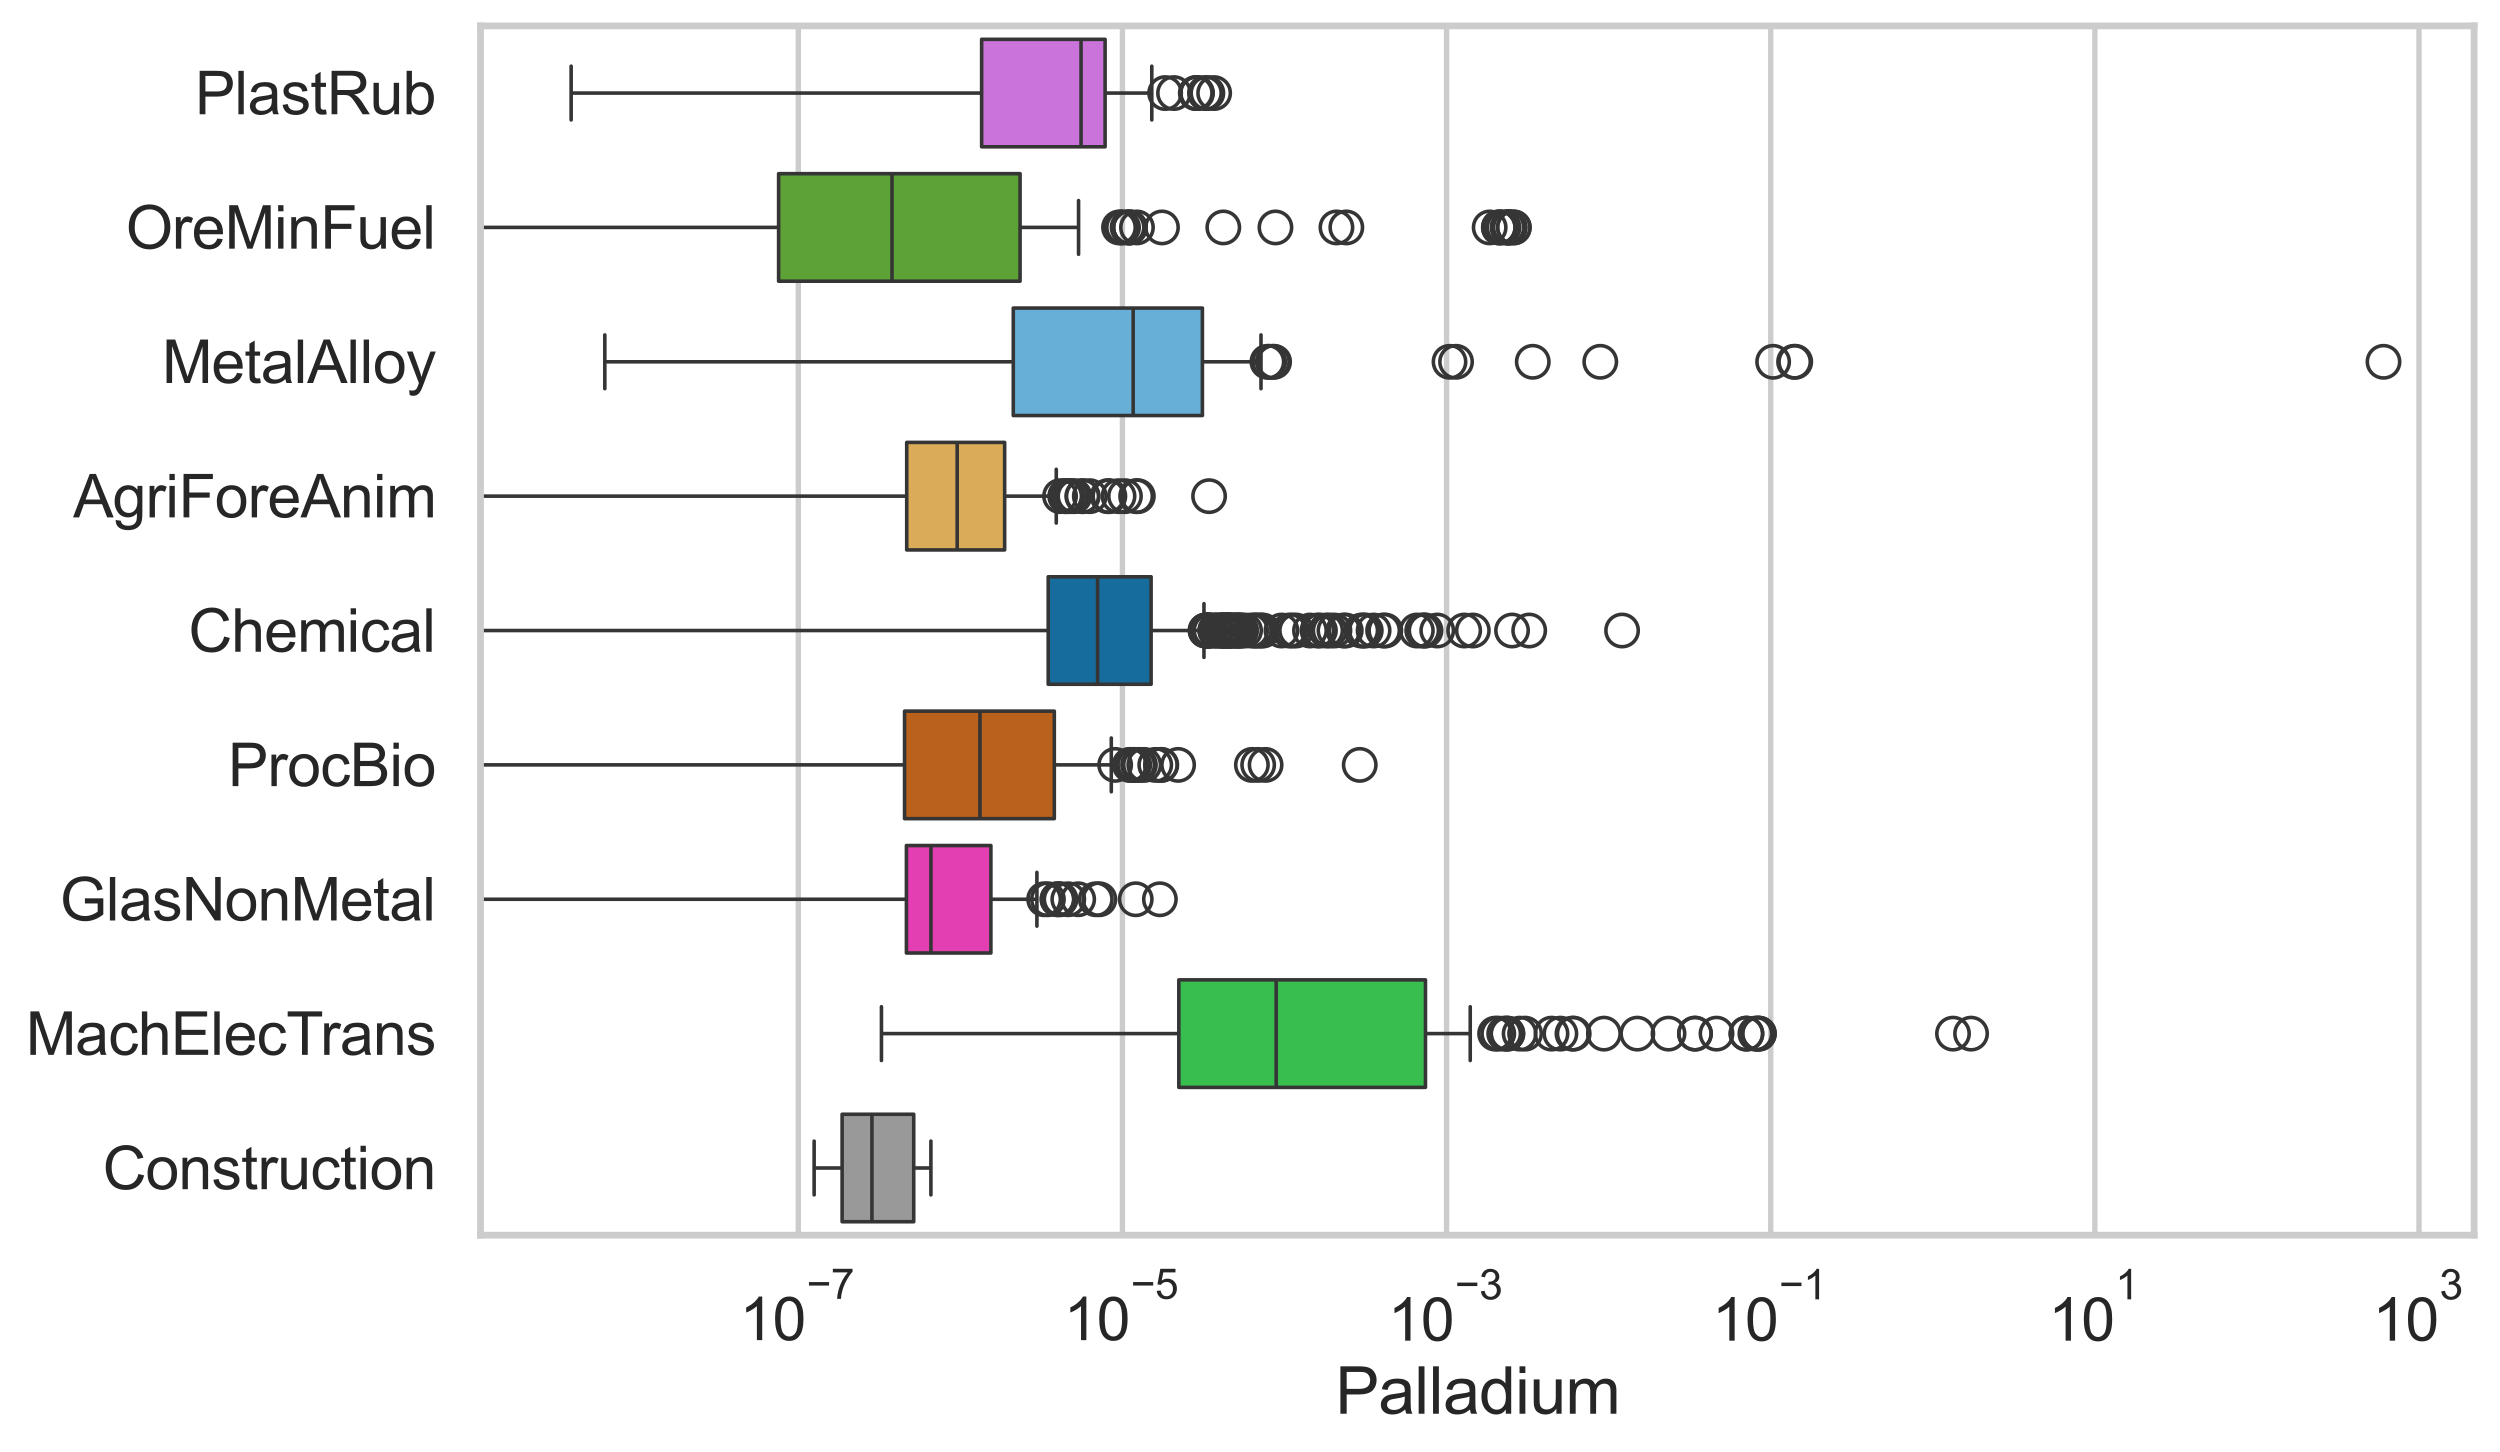 <?xml version="1.0" encoding="utf-8" standalone="no"?>
<!DOCTYPE svg PUBLIC "-//W3C//DTD SVG 1.1//EN"
  "http://www.w3.org/Graphics/SVG/1.1/DTD/svg11.dtd">
<svg xmlns:xlink="http://www.w3.org/1999/xlink" width="695.577pt" height="404.121pt" viewBox="0 0 695.577 404.121" xmlns="http://www.w3.org/2000/svg" version="1.1">
 <defs>
  <style type="text/css">*{stroke-linejoin: round; stroke-linecap: butt}</style>
 </defs>
 <g id="figure_1">
  <g id="patch_1">
   <path d="M 0 404.121 
L 695.577 404.121 
L 695.577 0 
L 0 0 
z
" style="fill: #ffffff"/>
  </g>
  <g id="axes_1">
   <g id="patch_2">
    <path d="M 133.697 343.665 
L 688.377 343.665 
L 688.377 7.2 
L 133.697 7.2 
z
" style="fill: #ffffff"/>
   </g>
   <g id="matplotlib.axis_1">
    <g id="xtick_1">
     <g id="line2d_1">
      <path d="M 222.112 343.665 
L 222.112 7.2 
" clip-path="url(#p19710866d4)" style="fill: none; stroke: #cccccc; stroke-width: 1.5; stroke-linecap: round"/>
     </g>
     <g id="text_1">
      <!-- $\mathdefault{10^{-7}}$ -->
      <g style="fill: #262626" transform="translate(205.777 373.015) scale(0.165 -0.165)">
       <defs>
        <path id="ArialMT-31" d="M 2384 0 
L 1822 0 
L 1822 3584 
Q 1619 3391 1289 3197 
Q 959 3003 697 2906 
L 697 3450 
Q 1169 3672 1522 3987 
Q 1875 4303 2022 4600 
L 2384 4600 
L 2384 0 
z
" transform="scale(0.016)"/>
        <path id="ArialMT-30" d="M 266 2259 
Q 266 3072 433 3567 
Q 600 4063 929 4331 
Q 1259 4600 1759 4600 
Q 2128 4600 2406 4451 
Q 2684 4303 2865 4023 
Q 3047 3744 3150 3342 
Q 3253 2941 3253 2259 
Q 3253 1453 3087 958 
Q 2922 463 2592 192 
Q 2263 -78 1759 -78 
Q 1097 -78 719 397 
Q 266 969 266 2259 
z
M 844 2259 
Q 844 1131 1108 757 
Q 1372 384 1759 384 
Q 2147 384 2411 759 
Q 2675 1134 2675 2259 
Q 2675 3391 2411 3762 
Q 2147 4134 1753 4134 
Q 1366 4134 1134 3806 
Q 844 3388 844 2259 
z
" transform="scale(0.016)"/>
        <path id="ArialMT-2212" d="M 3381 1997 
L 356 1997 
L 356 2522 
L 3381 2522 
L 3381 1997 
z
" transform="scale(0.016)"/>
        <path id="ArialMT-37" d="M 303 3981 
L 303 4522 
L 3269 4522 
L 3269 4084 
Q 2831 3619 2401 2847 
Q 1972 2075 1738 1259 
Q 1569 684 1522 0 
L 944 0 
Q 953 541 1156 1306 
Q 1359 2072 1739 2783 
Q 2119 3494 2547 3981 
L 303 3981 
z
" transform="scale(0.016)"/>
       </defs>
       <use xlink:href="#ArialMT-31" transform="translate(0 0.847)"/>
       <use xlink:href="#ArialMT-30" transform="translate(55.615 0.847)"/>
       <use xlink:href="#ArialMT-2212" transform="translate(112.973 70.541) scale(0.7)"/>
       <use xlink:href="#ArialMT-37" transform="translate(153.852 70.541) scale(0.7)"/>
      </g>
     </g>
    </g>
    <g id="xtick_2">
     <g id="line2d_2">
      <path d="M 312.298 343.665 
L 312.298 7.2 
" clip-path="url(#p19710866d4)" style="fill: none; stroke: #cccccc; stroke-width: 1.5; stroke-linecap: round"/>
     </g>
     <g id="text_2">
      <!-- $\mathdefault{10^{-5}}$ -->
      <g style="fill: #262626" transform="translate(295.963 373.015) scale(0.165 -0.165)">
       <defs>
        <path id="ArialMT-35" d="M 266 1200 
L 856 1250 
Q 922 819 1161 601 
Q 1400 384 1738 384 
Q 2144 384 2425 690 
Q 2706 997 2706 1503 
Q 2706 1984 2436 2262 
Q 2166 2541 1728 2541 
Q 1456 2541 1237 2417 
Q 1019 2294 894 2097 
L 366 2166 
L 809 4519 
L 3088 4519 
L 3088 3981 
L 1259 3981 
L 1013 2750 
Q 1425 3038 1878 3038 
Q 2478 3038 2890 2622 
Q 3303 2206 3303 1553 
Q 3303 931 2941 478 
Q 2500 -78 1738 -78 
Q 1113 -78 717 272 
Q 322 622 266 1200 
z
" transform="scale(0.016)"/>
       </defs>
       <use xlink:href="#ArialMT-31" transform="translate(0 0.88)"/>
       <use xlink:href="#ArialMT-30" transform="translate(55.615 0.88)"/>
       <use xlink:href="#ArialMT-2212" transform="translate(112.973 70.573) scale(0.7)"/>
       <use xlink:href="#ArialMT-35" transform="translate(153.852 70.573) scale(0.7)"/>
      </g>
     </g>
    </g>
    <g id="xtick_3">
     <g id="line2d_3">
      <path d="M 402.485 343.665 
L 402.485 7.2 
" clip-path="url(#p19710866d4)" style="fill: none; stroke: #cccccc; stroke-width: 1.5; stroke-linecap: round"/>
     </g>
     <g id="text_3">
      <!-- $\mathdefault{10^{-3}}$ -->
      <g style="fill: #262626" transform="translate(386.15 373.18) scale(0.165 -0.165)">
       <defs>
        <path id="ArialMT-33" d="M 269 1209 
L 831 1284 
Q 928 806 1161 595 
Q 1394 384 1728 384 
Q 2125 384 2398 659 
Q 2672 934 2672 1341 
Q 2672 1728 2419 1979 
Q 2166 2231 1775 2231 
Q 1616 2231 1378 2169 
L 1441 2663 
Q 1497 2656 1531 2656 
Q 1891 2656 2178 2843 
Q 2466 3031 2466 3422 
Q 2466 3731 2256 3934 
Q 2047 4138 1716 4138 
Q 1388 4138 1169 3931 
Q 950 3725 888 3313 
L 325 3413 
Q 428 3978 793 4289 
Q 1159 4600 1703 4600 
Q 2078 4600 2393 4439 
Q 2709 4278 2876 4000 
Q 3044 3722 3044 3409 
Q 3044 3113 2884 2869 
Q 2725 2625 2413 2481 
Q 2819 2388 3044 2092 
Q 3269 1797 3269 1353 
Q 3269 753 2831 336 
Q 2394 -81 1725 -81 
Q 1122 -81 723 278 
Q 325 638 269 1209 
z
" transform="scale(0.016)"/>
       </defs>
       <use xlink:href="#ArialMT-31" transform="translate(0 0.994)"/>
       <use xlink:href="#ArialMT-30" transform="translate(55.615 0.994)"/>
       <use xlink:href="#ArialMT-2212" transform="translate(112.973 70.688) scale(0.7)"/>
       <use xlink:href="#ArialMT-33" transform="translate(153.852 70.688) scale(0.7)"/>
      </g>
     </g>
    </g>
    <g id="xtick_4">
     <g id="line2d_4">
      <path d="M 492.672 343.665 
L 492.672 7.2 
" clip-path="url(#p19710866d4)" style="fill: none; stroke: #cccccc; stroke-width: 1.5; stroke-linecap: round"/>
     </g>
     <g id="text_4">
      <!-- $\mathdefault{10^{-1}}$ -->
      <g style="fill: #262626" transform="translate(476.337 373.18) scale(0.165 -0.165)">
       <use xlink:href="#ArialMT-31" transform="translate(0 0.994)"/>
       <use xlink:href="#ArialMT-30" transform="translate(55.615 0.994)"/>
       <use xlink:href="#ArialMT-2212" transform="translate(112.973 70.688) scale(0.7)"/>
       <use xlink:href="#ArialMT-31" transform="translate(153.852 70.688) scale(0.7)"/>
      </g>
     </g>
    </g>
    <g id="xtick_5">
     <g id="line2d_5">
      <path d="M 582.858 343.665 
L 582.858 7.2 
" clip-path="url(#p19710866d4)" style="fill: none; stroke: #cccccc; stroke-width: 1.5; stroke-linecap: round"/>
     </g>
     <g id="text_5">
      <!-- $\mathdefault{10^{1}}$ -->
      <g style="fill: #262626" transform="translate(569.906 373.18) scale(0.165 -0.165)">
       <use xlink:href="#ArialMT-31" transform="translate(0 0.994)"/>
       <use xlink:href="#ArialMT-30" transform="translate(55.615 0.994)"/>
       <use xlink:href="#ArialMT-31" transform="translate(112.973 70.688) scale(0.7)"/>
      </g>
     </g>
    </g>
    <g id="xtick_6">
     <g id="line2d_6">
      <path d="M 673.045 343.665 
L 673.045 7.2 
" clip-path="url(#p19710866d4)" style="fill: none; stroke: #cccccc; stroke-width: 1.5; stroke-linecap: round"/>
     </g>
     <g id="text_6">
      <!-- $\mathdefault{10^{3}}$ -->
      <g style="fill: #262626" transform="translate(660.092 373.18) scale(0.165 -0.165)">
       <use xlink:href="#ArialMT-31" transform="translate(0 0.994)"/>
       <use xlink:href="#ArialMT-30" transform="translate(55.615 0.994)"/>
       <use xlink:href="#ArialMT-33" transform="translate(112.973 70.688) scale(0.7)"/>
      </g>
     </g>
    </g>
    <g id="text_7">
     <!-- Palladium -->
     <g style="fill: #262626" transform="translate(371.519 393.344) scale(0.18 -0.18)">
      <defs>
       <path id="ArialMT-50" d="M 494 0 
L 494 4581 
L 2222 4581 
Q 2678 4581 2919 4538 
Q 3256 4481 3484 4323 
Q 3713 4166 3852 3881 
Q 3991 3597 3991 3256 
Q 3991 2672 3619 2267 
Q 3247 1863 2275 1863 
L 1100 1863 
L 1100 0 
L 494 0 
z
M 1100 2403 
L 2284 2403 
Q 2872 2403 3119 2622 
Q 3366 2841 3366 3238 
Q 3366 3525 3220 3729 
Q 3075 3934 2838 4000 
Q 2684 4041 2272 4041 
L 1100 4041 
L 1100 2403 
z
" transform="scale(0.016)"/>
       <path id="ArialMT-61" d="M 2588 409 
Q 2275 144 1986 34 
Q 1697 -75 1366 -75 
Q 819 -75 525 192 
Q 231 459 231 875 
Q 231 1119 342 1320 
Q 453 1522 633 1644 
Q 813 1766 1038 1828 
Q 1203 1872 1538 1913 
Q 2219 1994 2541 2106 
Q 2544 2222 2544 2253 
Q 2544 2597 2384 2738 
Q 2169 2928 1744 2928 
Q 1347 2928 1158 2789 
Q 969 2650 878 2297 
L 328 2372 
Q 403 2725 575 2942 
Q 747 3159 1072 3276 
Q 1397 3394 1825 3394 
Q 2250 3394 2515 3294 
Q 2781 3194 2906 3042 
Q 3031 2891 3081 2659 
Q 3109 2516 3109 2141 
L 3109 1391 
Q 3109 606 3145 398 
Q 3181 191 3288 0 
L 2700 0 
Q 2613 175 2588 409 
z
M 2541 1666 
Q 2234 1541 1622 1453 
Q 1275 1403 1131 1340 
Q 988 1278 909 1158 
Q 831 1038 831 891 
Q 831 666 1001 516 
Q 1172 366 1500 366 
Q 1825 366 2078 508 
Q 2331 650 2450 897 
Q 2541 1088 2541 1459 
L 2541 1666 
z
" transform="scale(0.016)"/>
       <path id="ArialMT-6c" d="M 409 0 
L 409 4581 
L 972 4581 
L 972 0 
L 409 0 
z
" transform="scale(0.016)"/>
       <path id="ArialMT-64" d="M 2575 0 
L 2575 419 
Q 2259 -75 1647 -75 
Q 1250 -75 917 144 
Q 584 363 401 755 
Q 219 1147 219 1656 
Q 219 2153 384 2558 
Q 550 2963 881 3178 
Q 1213 3394 1622 3394 
Q 1922 3394 2156 3267 
Q 2391 3141 2538 2938 
L 2538 4581 
L 3097 4581 
L 3097 0 
L 2575 0 
z
M 797 1656 
Q 797 1019 1065 703 
Q 1334 388 1700 388 
Q 2069 388 2326 689 
Q 2584 991 2584 1609 
Q 2584 2291 2321 2609 
Q 2059 2928 1675 2928 
Q 1300 2928 1048 2622 
Q 797 2316 797 1656 
z
" transform="scale(0.016)"/>
       <path id="ArialMT-69" d="M 425 3934 
L 425 4581 
L 988 4581 
L 988 3934 
L 425 3934 
z
M 425 0 
L 425 3319 
L 988 3319 
L 988 0 
L 425 0 
z
" transform="scale(0.016)"/>
       <path id="ArialMT-75" d="M 2597 0 
L 2597 488 
Q 2209 -75 1544 -75 
Q 1250 -75 995 37 
Q 741 150 617 320 
Q 494 491 444 738 
Q 409 903 409 1263 
L 409 3319 
L 972 3319 
L 972 1478 
Q 972 1038 1006 884 
Q 1059 663 1231 536 
Q 1403 409 1656 409 
Q 1909 409 2131 539 
Q 2353 669 2445 892 
Q 2538 1116 2538 1541 
L 2538 3319 
L 3100 3319 
L 3100 0 
L 2597 0 
z
" transform="scale(0.016)"/>
       <path id="ArialMT-6d" d="M 422 0 
L 422 3319 
L 925 3319 
L 925 2853 
Q 1081 3097 1340 3245 
Q 1600 3394 1931 3394 
Q 2300 3394 2536 3241 
Q 2772 3088 2869 2813 
Q 3263 3394 3894 3394 
Q 4388 3394 4653 3120 
Q 4919 2847 4919 2278 
L 4919 0 
L 4359 0 
L 4359 2091 
Q 4359 2428 4304 2576 
Q 4250 2725 4106 2815 
Q 3963 2906 3769 2906 
Q 3419 2906 3187 2673 
Q 2956 2441 2956 1928 
L 2956 0 
L 2394 0 
L 2394 2156 
Q 2394 2531 2256 2718 
Q 2119 2906 1806 2906 
Q 1569 2906 1367 2781 
Q 1166 2656 1075 2415 
Q 984 2175 984 1722 
L 984 0 
L 422 0 
z
" transform="scale(0.016)"/>
      </defs>
      <use xlink:href="#ArialMT-50"/>
      <use xlink:href="#ArialMT-61" transform="translate(66.699 0)"/>
      <use xlink:href="#ArialMT-6c" transform="translate(122.314 0)"/>
      <use xlink:href="#ArialMT-6c" transform="translate(144.531 0)"/>
      <use xlink:href="#ArialMT-61" transform="translate(166.748 0)"/>
      <use xlink:href="#ArialMT-64" transform="translate(222.363 0)"/>
      <use xlink:href="#ArialMT-69" transform="translate(277.979 0)"/>
      <use xlink:href="#ArialMT-75" transform="translate(300.195 0)"/>
      <use xlink:href="#ArialMT-6d" transform="translate(355.811 0)"/>
     </g>
    </g>
   </g>
   <g id="matplotlib.axis_2">
    <g id="ytick_1">
     <g id="text_8">
      <!-- PlastRub -->
      <g style="fill: #262626" transform="translate(54.248 31.798) scale(0.165 -0.165)">
       <defs>
        <path id="ArialMT-73" d="M 197 991 
L 753 1078 
Q 800 744 1014 566 
Q 1228 388 1613 388 
Q 2000 388 2187 545 
Q 2375 703 2375 916 
Q 2375 1106 2209 1216 
Q 2094 1291 1634 1406 
Q 1016 1563 777 1677 
Q 538 1791 414 1992 
Q 291 2194 291 2438 
Q 291 2659 392 2848 
Q 494 3038 669 3163 
Q 800 3259 1026 3326 
Q 1253 3394 1513 3394 
Q 1903 3394 2198 3281 
Q 2494 3169 2634 2976 
Q 2775 2784 2828 2463 
L 2278 2388 
Q 2241 2644 2061 2787 
Q 1881 2931 1553 2931 
Q 1166 2931 1000 2803 
Q 834 2675 834 2503 
Q 834 2394 903 2306 
Q 972 2216 1119 2156 
Q 1203 2125 1616 2013 
Q 2213 1853 2448 1751 
Q 2684 1650 2818 1456 
Q 2953 1263 2953 975 
Q 2953 694 2789 445 
Q 2625 197 2315 61 
Q 2006 -75 1616 -75 
Q 969 -75 630 194 
Q 291 463 197 991 
z
" transform="scale(0.016)"/>
        <path id="ArialMT-74" d="M 1650 503 
L 1731 6 
Q 1494 -44 1306 -44 
Q 1000 -44 831 53 
Q 663 150 594 308 
Q 525 466 525 972 
L 525 2881 
L 113 2881 
L 113 3319 
L 525 3319 
L 525 4141 
L 1084 4478 
L 1084 3319 
L 1650 3319 
L 1650 2881 
L 1084 2881 
L 1084 941 
Q 1084 700 1114 631 
Q 1144 563 1211 522 
Q 1278 481 1403 481 
Q 1497 481 1650 503 
z
" transform="scale(0.016)"/>
        <path id="ArialMT-52" d="M 503 0 
L 503 4581 
L 2534 4581 
Q 3147 4581 3465 4457 
Q 3784 4334 3975 4021 
Q 4166 3709 4166 3331 
Q 4166 2844 3850 2509 
Q 3534 2175 2875 2084 
Q 3116 1969 3241 1856 
Q 3506 1613 3744 1247 
L 4541 0 
L 3778 0 
L 3172 953 
Q 2906 1366 2734 1584 
Q 2563 1803 2427 1890 
Q 2291 1978 2150 2013 
Q 2047 2034 1813 2034 
L 1109 2034 
L 1109 0 
L 503 0 
z
M 1109 2559 
L 2413 2559 
Q 2828 2559 3062 2645 
Q 3297 2731 3419 2920 
Q 3541 3109 3541 3331 
Q 3541 3656 3305 3865 
Q 3069 4075 2559 4075 
L 1109 4075 
L 1109 2559 
z
" transform="scale(0.016)"/>
        <path id="ArialMT-62" d="M 941 0 
L 419 0 
L 419 4581 
L 981 4581 
L 981 2947 
Q 1338 3394 1891 3394 
Q 2197 3394 2470 3270 
Q 2744 3147 2920 2923 
Q 3097 2700 3197 2384 
Q 3297 2069 3297 1709 
Q 3297 856 2875 390 
Q 2453 -75 1863 -75 
Q 1275 -75 941 416 
L 941 0 
z
M 934 1684 
Q 934 1088 1097 822 
Q 1363 388 1816 388 
Q 2184 388 2453 708 
Q 2722 1028 2722 1663 
Q 2722 2313 2464 2622 
Q 2206 2931 1841 2931 
Q 1472 2931 1203 2611 
Q 934 2291 934 1684 
z
" transform="scale(0.016)"/>
       </defs>
       <use xlink:href="#ArialMT-50"/>
       <use xlink:href="#ArialMT-6c" transform="translate(66.699 0)"/>
       <use xlink:href="#ArialMT-61" transform="translate(88.916 0)"/>
       <use xlink:href="#ArialMT-73" transform="translate(144.531 0)"/>
       <use xlink:href="#ArialMT-74" transform="translate(194.531 0)"/>
       <use xlink:href="#ArialMT-52" transform="translate(222.314 0)"/>
       <use xlink:href="#ArialMT-75" transform="translate(294.531 0)"/>
       <use xlink:href="#ArialMT-62" transform="translate(350.146 0)"/>
      </g>
     </g>
    </g>
    <g id="ytick_2">
     <g id="text_9">
      <!-- OreMinFuel -->
      <g style="fill: #262626" transform="translate(35.013 69.183) scale(0.165 -0.165)">
       <defs>
        <path id="ArialMT-4f" d="M 309 2231 
Q 309 3372 921 4017 
Q 1534 4663 2503 4663 
Q 3138 4663 3647 4359 
Q 4156 4056 4423 3514 
Q 4691 2972 4691 2284 
Q 4691 1588 4409 1038 
Q 4128 488 3612 205 
Q 3097 -78 2500 -78 
Q 1853 -78 1343 234 
Q 834 547 571 1087 
Q 309 1628 309 2231 
z
M 934 2222 
Q 934 1394 1379 917 
Q 1825 441 2497 441 
Q 3181 441 3623 922 
Q 4066 1403 4066 2288 
Q 4066 2847 3877 3264 
Q 3688 3681 3323 3911 
Q 2959 4141 2506 4141 
Q 1863 4141 1398 3698 
Q 934 3256 934 2222 
z
" transform="scale(0.016)"/>
        <path id="ArialMT-72" d="M 416 0 
L 416 3319 
L 922 3319 
L 922 2816 
Q 1116 3169 1280 3281 
Q 1444 3394 1641 3394 
Q 1925 3394 2219 3213 
L 2025 2691 
Q 1819 2813 1613 2813 
Q 1428 2813 1281 2702 
Q 1134 2591 1072 2394 
Q 978 2094 978 1738 
L 978 0 
L 416 0 
z
" transform="scale(0.016)"/>
        <path id="ArialMT-65" d="M 2694 1069 
L 3275 997 
Q 3138 488 2766 206 
Q 2394 -75 1816 -75 
Q 1088 -75 661 373 
Q 234 822 234 1631 
Q 234 2469 665 2931 
Q 1097 3394 1784 3394 
Q 2450 3394 2872 2941 
Q 3294 2488 3294 1666 
Q 3294 1616 3291 1516 
L 816 1516 
Q 847 969 1125 678 
Q 1403 388 1819 388 
Q 2128 388 2347 550 
Q 2566 713 2694 1069 
z
M 847 1978 
L 2700 1978 
Q 2663 2397 2488 2606 
Q 2219 2931 1791 2931 
Q 1403 2931 1139 2672 
Q 875 2413 847 1978 
z
" transform="scale(0.016)"/>
        <path id="ArialMT-4d" d="M 475 0 
L 475 4581 
L 1388 4581 
L 2472 1338 
Q 2622 884 2691 659 
Q 2769 909 2934 1394 
L 4031 4581 
L 4847 4581 
L 4847 0 
L 4263 0 
L 4263 3834 
L 2931 0 
L 2384 0 
L 1059 3900 
L 1059 0 
L 475 0 
z
" transform="scale(0.016)"/>
        <path id="ArialMT-6e" d="M 422 0 
L 422 3319 
L 928 3319 
L 928 2847 
Q 1294 3394 1984 3394 
Q 2284 3394 2536 3286 
Q 2788 3178 2913 3003 
Q 3038 2828 3088 2588 
Q 3119 2431 3119 2041 
L 3119 0 
L 2556 0 
L 2556 2019 
Q 2556 2363 2490 2533 
Q 2425 2703 2258 2804 
Q 2091 2906 1866 2906 
Q 1506 2906 1245 2678 
Q 984 2450 984 1813 
L 984 0 
L 422 0 
z
" transform="scale(0.016)"/>
        <path id="ArialMT-46" d="M 525 0 
L 525 4581 
L 3616 4581 
L 3616 4041 
L 1131 4041 
L 1131 2622 
L 3281 2622 
L 3281 2081 
L 1131 2081 
L 1131 0 
L 525 0 
z
" transform="scale(0.016)"/>
       </defs>
       <use xlink:href="#ArialMT-4f"/>
       <use xlink:href="#ArialMT-72" transform="translate(77.783 0)"/>
       <use xlink:href="#ArialMT-65" transform="translate(111.084 0)"/>
       <use xlink:href="#ArialMT-4d" transform="translate(166.699 0)"/>
       <use xlink:href="#ArialMT-69" transform="translate(250 0)"/>
       <use xlink:href="#ArialMT-6e" transform="translate(272.217 0)"/>
       <use xlink:href="#ArialMT-46" transform="translate(327.832 0)"/>
       <use xlink:href="#ArialMT-75" transform="translate(388.916 0)"/>
       <use xlink:href="#ArialMT-65" transform="translate(444.531 0)"/>
       <use xlink:href="#ArialMT-6c" transform="translate(500.146 0)"/>
      </g>
     </g>
    </g>
    <g id="ytick_3">
     <g id="text_10">
      <!-- MetalAlloy -->
      <g style="fill: #262626" transform="translate(45.088 106.568) scale(0.165 -0.165)">
       <defs>
        <path id="ArialMT-41" d="M -9 0 
L 1750 4581 
L 2403 4581 
L 4278 0 
L 3588 0 
L 3053 1388 
L 1138 1388 
L 634 0 
L -9 0 
z
M 1313 1881 
L 2866 1881 
L 2388 3150 
Q 2169 3728 2063 4100 
Q 1975 3659 1816 3225 
L 1313 1881 
z
" transform="scale(0.016)"/>
        <path id="ArialMT-6f" d="M 213 1659 
Q 213 2581 725 3025 
Q 1153 3394 1769 3394 
Q 2453 3394 2887 2945 
Q 3322 2497 3322 1706 
Q 3322 1066 3130 698 
Q 2938 331 2570 128 
Q 2203 -75 1769 -75 
Q 1072 -75 642 372 
Q 213 819 213 1659 
z
M 791 1659 
Q 791 1022 1069 705 
Q 1347 388 1769 388 
Q 2188 388 2466 706 
Q 2744 1025 2744 1678 
Q 2744 2294 2464 2611 
Q 2184 2928 1769 2928 
Q 1347 2928 1069 2612 
Q 791 2297 791 1659 
z
" transform="scale(0.016)"/>
        <path id="ArialMT-79" d="M 397 -1278 
L 334 -750 
Q 519 -800 656 -800 
Q 844 -800 956 -737 
Q 1069 -675 1141 -563 
Q 1194 -478 1313 -144 
Q 1328 -97 1363 -6 
L 103 3319 
L 709 3319 
L 1400 1397 
Q 1534 1031 1641 628 
Q 1738 1016 1872 1384 
L 2581 3319 
L 3144 3319 
L 1881 -56 
Q 1678 -603 1566 -809 
Q 1416 -1088 1222 -1217 
Q 1028 -1347 759 -1347 
Q 597 -1347 397 -1278 
z
" transform="scale(0.016)"/>
       </defs>
       <use xlink:href="#ArialMT-4d"/>
       <use xlink:href="#ArialMT-65" transform="translate(83.301 0)"/>
       <use xlink:href="#ArialMT-74" transform="translate(138.916 0)"/>
       <use xlink:href="#ArialMT-61" transform="translate(166.699 0)"/>
       <use xlink:href="#ArialMT-6c" transform="translate(222.314 0)"/>
       <use xlink:href="#ArialMT-41" transform="translate(244.531 0)"/>
       <use xlink:href="#ArialMT-6c" transform="translate(311.23 0)"/>
       <use xlink:href="#ArialMT-6c" transform="translate(333.447 0)"/>
       <use xlink:href="#ArialMT-6f" transform="translate(355.664 0)"/>
       <use xlink:href="#ArialMT-79" transform="translate(411.279 0)"/>
      </g>
     </g>
    </g>
    <g id="ytick_4">
     <g id="text_11">
      <!-- AgriForeAnim -->
      <g style="fill: #262626" transform="translate(20.341 143.953) scale(0.165 -0.165)">
       <defs>
        <path id="ArialMT-67" d="M 319 -275 
L 866 -356 
Q 900 -609 1056 -725 
Q 1266 -881 1628 -881 
Q 2019 -881 2231 -725 
Q 2444 -569 2519 -288 
Q 2563 -116 2559 434 
Q 2191 0 1641 0 
Q 956 0 581 494 
Q 206 988 206 1678 
Q 206 2153 378 2554 
Q 550 2956 876 3175 
Q 1203 3394 1644 3394 
Q 2231 3394 2613 2919 
L 2613 3319 
L 3131 3319 
L 3131 450 
Q 3131 -325 2973 -648 
Q 2816 -972 2473 -1159 
Q 2131 -1347 1631 -1347 
Q 1038 -1347 672 -1080 
Q 306 -813 319 -275 
z
M 784 1719 
Q 784 1066 1043 766 
Q 1303 466 1694 466 
Q 2081 466 2343 764 
Q 2606 1063 2606 1700 
Q 2606 2309 2336 2618 
Q 2066 2928 1684 2928 
Q 1309 2928 1046 2623 
Q 784 2319 784 1719 
z
" transform="scale(0.016)"/>
       </defs>
       <use xlink:href="#ArialMT-41"/>
       <use xlink:href="#ArialMT-67" transform="translate(66.699 0)"/>
       <use xlink:href="#ArialMT-72" transform="translate(122.314 0)"/>
       <use xlink:href="#ArialMT-69" transform="translate(155.615 0)"/>
       <use xlink:href="#ArialMT-46" transform="translate(177.832 0)"/>
       <use xlink:href="#ArialMT-6f" transform="translate(238.916 0)"/>
       <use xlink:href="#ArialMT-72" transform="translate(294.531 0)"/>
       <use xlink:href="#ArialMT-65" transform="translate(327.832 0)"/>
       <use xlink:href="#ArialMT-41" transform="translate(383.447 0)"/>
       <use xlink:href="#ArialMT-6e" transform="translate(450.146 0)"/>
       <use xlink:href="#ArialMT-69" transform="translate(505.762 0)"/>
       <use xlink:href="#ArialMT-6d" transform="translate(527.979 0)"/>
      </g>
     </g>
    </g>
    <g id="ytick_5">
     <g id="text_12">
      <!-- Chemical -->
      <g style="fill: #262626" transform="translate(52.428 181.337) scale(0.165 -0.165)">
       <defs>
        <path id="ArialMT-43" d="M 3763 1606 
L 4369 1453 
Q 4178 706 3683 314 
Q 3188 -78 2472 -78 
Q 1731 -78 1267 223 
Q 803 525 561 1097 
Q 319 1669 319 2325 
Q 319 3041 592 3573 
Q 866 4106 1370 4382 
Q 1875 4659 2481 4659 
Q 3169 4659 3637 4309 
Q 4106 3959 4291 3325 
L 3694 3184 
Q 3534 3684 3231 3912 
Q 2928 4141 2469 4141 
Q 1941 4141 1586 3887 
Q 1231 3634 1087 3207 
Q 944 2781 944 2328 
Q 944 1744 1114 1308 
Q 1284 872 1643 656 
Q 2003 441 2422 441 
Q 2931 441 3284 734 
Q 3638 1028 3763 1606 
z
" transform="scale(0.016)"/>
        <path id="ArialMT-68" d="M 422 0 
L 422 4581 
L 984 4581 
L 984 2938 
Q 1378 3394 1978 3394 
Q 2347 3394 2619 3248 
Q 2891 3103 3008 2847 
Q 3125 2591 3125 2103 
L 3125 0 
L 2563 0 
L 2563 2103 
Q 2563 2525 2380 2717 
Q 2197 2909 1863 2909 
Q 1613 2909 1392 2779 
Q 1172 2650 1078 2428 
Q 984 2206 984 1816 
L 984 0 
L 422 0 
z
" transform="scale(0.016)"/>
        <path id="ArialMT-63" d="M 2588 1216 
L 3141 1144 
Q 3050 572 2676 248 
Q 2303 -75 1759 -75 
Q 1078 -75 664 370 
Q 250 816 250 1647 
Q 250 2184 428 2587 
Q 606 2991 970 3192 
Q 1334 3394 1763 3394 
Q 2303 3394 2647 3120 
Q 2991 2847 3088 2344 
L 2541 2259 
Q 2463 2594 2264 2762 
Q 2066 2931 1784 2931 
Q 1359 2931 1093 2626 
Q 828 2322 828 1663 
Q 828 994 1084 691 
Q 1341 388 1753 388 
Q 2084 388 2306 591 
Q 2528 794 2588 1216 
z
" transform="scale(0.016)"/>
       </defs>
       <use xlink:href="#ArialMT-43"/>
       <use xlink:href="#ArialMT-68" transform="translate(72.217 0)"/>
       <use xlink:href="#ArialMT-65" transform="translate(127.832 0)"/>
       <use xlink:href="#ArialMT-6d" transform="translate(183.447 0)"/>
       <use xlink:href="#ArialMT-69" transform="translate(266.748 0)"/>
       <use xlink:href="#ArialMT-63" transform="translate(288.965 0)"/>
       <use xlink:href="#ArialMT-61" transform="translate(338.965 0)"/>
       <use xlink:href="#ArialMT-6c" transform="translate(394.58 0)"/>
      </g>
     </g>
    </g>
    <g id="ytick_6">
     <g id="text_13">
      <!-- ProcBio -->
      <g style="fill: #262626" transform="translate(63.424 218.722) scale(0.165 -0.165)">
       <defs>
        <path id="ArialMT-42" d="M 469 0 
L 469 4581 
L 2188 4581 
Q 2713 4581 3030 4442 
Q 3347 4303 3526 4014 
Q 3706 3725 3706 3409 
Q 3706 3116 3547 2856 
Q 3388 2597 3066 2438 
Q 3481 2316 3704 2022 
Q 3928 1728 3928 1328 
Q 3928 1006 3792 729 
Q 3656 453 3456 303 
Q 3256 153 2954 76 
Q 2653 0 2216 0 
L 469 0 
z
M 1075 2656 
L 2066 2656 
Q 2469 2656 2644 2709 
Q 2875 2778 2992 2937 
Q 3109 3097 3109 3338 
Q 3109 3566 3000 3739 
Q 2891 3913 2687 3977 
Q 2484 4041 1991 4041 
L 1075 4041 
L 1075 2656 
z
M 1075 541 
L 2216 541 
Q 2509 541 2628 563 
Q 2838 600 2978 687 
Q 3119 775 3209 942 
Q 3300 1109 3300 1328 
Q 3300 1584 3169 1773 
Q 3038 1963 2805 2039 
Q 2572 2116 2134 2116 
L 1075 2116 
L 1075 541 
z
" transform="scale(0.016)"/>
       </defs>
       <use xlink:href="#ArialMT-50"/>
       <use xlink:href="#ArialMT-72" transform="translate(66.699 0)"/>
       <use xlink:href="#ArialMT-6f" transform="translate(100 0)"/>
       <use xlink:href="#ArialMT-63" transform="translate(155.615 0)"/>
       <use xlink:href="#ArialMT-42" transform="translate(205.615 0)"/>
       <use xlink:href="#ArialMT-69" transform="translate(272.314 0)"/>
       <use xlink:href="#ArialMT-6f" transform="translate(294.531 0)"/>
      </g>
     </g>
    </g>
    <g id="ytick_7">
     <g id="text_14">
      <!-- GlasNonMetal -->
      <g style="fill: #262626" transform="translate(16.659 256.107) scale(0.165 -0.165)">
       <defs>
        <path id="ArialMT-47" d="M 2638 1797 
L 2638 2334 
L 4578 2338 
L 4578 638 
Q 4131 281 3656 101 
Q 3181 -78 2681 -78 
Q 2006 -78 1454 211 
Q 903 500 622 1047 
Q 341 1594 341 2269 
Q 341 2938 620 3517 
Q 900 4097 1425 4378 
Q 1950 4659 2634 4659 
Q 3131 4659 3532 4498 
Q 3934 4338 4162 4050 
Q 4391 3763 4509 3300 
L 3963 3150 
Q 3859 3500 3706 3700 
Q 3553 3900 3268 4020 
Q 2984 4141 2638 4141 
Q 2222 4141 1919 4014 
Q 1616 3888 1430 3681 
Q 1244 3475 1141 3228 
Q 966 2803 966 2306 
Q 966 1694 1177 1281 
Q 1388 869 1791 669 
Q 2194 469 2647 469 
Q 3041 469 3416 620 
Q 3791 772 3984 944 
L 3984 1797 
L 2638 1797 
z
" transform="scale(0.016)"/>
        <path id="ArialMT-4e" d="M 488 0 
L 488 4581 
L 1109 4581 
L 3516 984 
L 3516 4581 
L 4097 4581 
L 4097 0 
L 3475 0 
L 1069 3600 
L 1069 0 
L 488 0 
z
" transform="scale(0.016)"/>
       </defs>
       <use xlink:href="#ArialMT-47"/>
       <use xlink:href="#ArialMT-6c" transform="translate(77.783 0)"/>
       <use xlink:href="#ArialMT-61" transform="translate(100 0)"/>
       <use xlink:href="#ArialMT-73" transform="translate(155.615 0)"/>
       <use xlink:href="#ArialMT-4e" transform="translate(205.615 0)"/>
       <use xlink:href="#ArialMT-6f" transform="translate(277.832 0)"/>
       <use xlink:href="#ArialMT-6e" transform="translate(333.447 0)"/>
       <use xlink:href="#ArialMT-4d" transform="translate(389.062 0)"/>
       <use xlink:href="#ArialMT-65" transform="translate(472.363 0)"/>
       <use xlink:href="#ArialMT-74" transform="translate(527.979 0)"/>
       <use xlink:href="#ArialMT-61" transform="translate(555.762 0)"/>
       <use xlink:href="#ArialMT-6c" transform="translate(611.377 0)"/>
      </g>
     </g>
    </g>
    <g id="ytick_8">
     <g id="text_15">
      <!-- MachElecTrans -->
      <g style="fill: #262626" transform="translate(7.2 293.492) scale(0.165 -0.165)">
       <defs>
        <path id="ArialMT-45" d="M 506 0 
L 506 4581 
L 3819 4581 
L 3819 4041 
L 1113 4041 
L 1113 2638 
L 3647 2638 
L 3647 2100 
L 1113 2100 
L 1113 541 
L 3925 541 
L 3925 0 
L 506 0 
z
" transform="scale(0.016)"/>
        <path id="ArialMT-54" d="M 1659 0 
L 1659 4041 
L 150 4041 
L 150 4581 
L 3781 4581 
L 3781 4041 
L 2266 4041 
L 2266 0 
L 1659 0 
z
" transform="scale(0.016)"/>
       </defs>
       <use xlink:href="#ArialMT-4d"/>
       <use xlink:href="#ArialMT-61" transform="translate(83.301 0)"/>
       <use xlink:href="#ArialMT-63" transform="translate(138.916 0)"/>
       <use xlink:href="#ArialMT-68" transform="translate(188.916 0)"/>
       <use xlink:href="#ArialMT-45" transform="translate(244.531 0)"/>
       <use xlink:href="#ArialMT-6c" transform="translate(311.23 0)"/>
       <use xlink:href="#ArialMT-65" transform="translate(333.447 0)"/>
       <use xlink:href="#ArialMT-63" transform="translate(389.062 0)"/>
       <use xlink:href="#ArialMT-54" transform="translate(439.062 0)"/>
       <use xlink:href="#ArialMT-72" transform="translate(496.396 0)"/>
       <use xlink:href="#ArialMT-61" transform="translate(529.697 0)"/>
       <use xlink:href="#ArialMT-6e" transform="translate(585.312 0)"/>
       <use xlink:href="#ArialMT-73" transform="translate(640.928 0)"/>
      </g>
     </g>
    </g>
    <g id="ytick_9">
     <g id="text_16">
      <!-- Construction -->
      <g style="fill: #262626" transform="translate(28.575 330.877) scale(0.165 -0.165)">
       <use xlink:href="#ArialMT-43"/>
       <use xlink:href="#ArialMT-6f" transform="translate(72.217 0)"/>
       <use xlink:href="#ArialMT-6e" transform="translate(127.832 0)"/>
       <use xlink:href="#ArialMT-73" transform="translate(183.447 0)"/>
       <use xlink:href="#ArialMT-74" transform="translate(233.447 0)"/>
       <use xlink:href="#ArialMT-72" transform="translate(261.23 0)"/>
       <use xlink:href="#ArialMT-75" transform="translate(294.531 0)"/>
       <use xlink:href="#ArialMT-63" transform="translate(350.146 0)"/>
       <use xlink:href="#ArialMT-74" transform="translate(400.146 0)"/>
       <use xlink:href="#ArialMT-69" transform="translate(427.93 0)"/>
       <use xlink:href="#ArialMT-6f" transform="translate(450.146 0)"/>
       <use xlink:href="#ArialMT-6e" transform="translate(505.762 0)"/>
      </g>
     </g>
    </g>
   </g>
   <g id="patch_3">
    <path d="M 273.122 10.938 
L 273.122 40.846 
L 307.472 40.846 
L 307.472 10.938 
L 273.122 10.938 
z
" clip-path="url(#p19710866d4)" style="fill: #ca74db; stroke: #353535; stroke-linejoin: miter"/>
   </g>
   <g id="line2d_7">
    <path d="M 273.122 25.892 
L 158.91 25.892 
" clip-path="url(#p19710866d4)" style="fill: none; stroke: #353535"/>
   </g>
   <g id="line2d_8">
    <path d="M 307.472 25.892 
L 320.463 25.892 
" clip-path="url(#p19710866d4)" style="fill: none; stroke: #353535"/>
   </g>
   <g id="line2d_9">
    <path d="M 158.91 18.415 
L 158.91 33.369 
" clip-path="url(#p19710866d4)" style="fill: none; stroke: #353535; stroke-linecap: round"/>
   </g>
   <g id="line2d_10">
    <path d="M 320.463 18.415 
L 320.463 33.369 
" clip-path="url(#p19710866d4)" style="fill: none; stroke: #353535; stroke-linecap: round"/>
   </g>
   <g id="line2d_11">
    <defs>
     <path id="m4d8a963117" d="M 0 4.5 
C 1.193 4.5 2.338 4.026 3.182 3.182 
C 4.026 2.338 4.5 1.193 4.5 0 
C 4.5 -1.193 4.026 -2.338 3.182 -3.182 
C 2.338 -4.026 1.193 -4.5 0 -4.5 
C -1.193 -4.5 -2.338 -4.026 -3.182 -3.182 
C -4.026 -2.338 -4.5 -1.193 -4.5 0 
C -4.5 1.193 -4.026 2.338 -3.182 3.182 
C -2.338 4.026 -1.193 4.5 0 4.5 
z
" style="stroke: #353535"/>
    </defs>
    <g clip-path="url(#p19710866d4)">
     <use xlink:href="#m4d8a963117" x="335.259" y="25.892" style="fill-opacity: 0; stroke: #353535"/>
     <use xlink:href="#m4d8a963117" x="335.929" y="25.892" style="fill-opacity: 0; stroke: #353535"/>
     <use xlink:href="#m4d8a963117" x="324.177" y="25.892" style="fill-opacity: 0; stroke: #353535"/>
     <use xlink:href="#m4d8a963117" x="337.814" y="25.892" style="fill-opacity: 0; stroke: #353535"/>
     <use xlink:href="#m4d8a963117" x="332.704" y="25.892" style="fill-opacity: 0; stroke: #353535"/>
     <use xlink:href="#m4d8a963117" x="332.956" y="25.892" style="fill-opacity: 0; stroke: #353535"/>
     <use xlink:href="#m4d8a963117" x="326.652" y="25.892" style="fill-opacity: 0; stroke: #353535"/>
     <use xlink:href="#m4d8a963117" x="333.049" y="25.892" style="fill-opacity: 0; stroke: #353535"/>
    </g>
   </g>
   <g id="patch_4">
    <path d="M 216.634 48.323 
L 216.634 78.231 
L 283.813 78.231 
L 283.813 48.323 
L 216.634 48.323 
z
" clip-path="url(#p19710866d4)" style="fill: #5ca236; stroke: #353535; stroke-linejoin: miter"/>
   </g>
   <g id="line2d_12">
    <path d="M 216.634 63.277 
L -1 63.277 
" clip-path="url(#p19710866d4)" style="fill: none; stroke: #353535"/>
   </g>
   <g id="line2d_13">
    <path d="M 283.813 63.277 
L 300.088 63.277 
" clip-path="url(#p19710866d4)" style="fill: none; stroke: #353535"/>
   </g>
   <g id="line2d_14">
    <path clip-path="url(#p19710866d4)" style="fill: none; stroke: #353535; stroke-linecap: round"/>
   </g>
   <g id="line2d_15">
    <path d="M 300.088 55.8 
L 300.088 70.754 
" clip-path="url(#p19710866d4)" style="fill: none; stroke: #353535; stroke-linecap: round"/>
   </g>
   <g id="line2d_16">
    <g clip-path="url(#p19710866d4)">
     <use xlink:href="#m4d8a963117" x="420.089" y="63.277" style="fill-opacity: 0; stroke: #353535"/>
     <use xlink:href="#m4d8a963117" x="417.033" y="63.277" style="fill-opacity: 0; stroke: #353535"/>
     <use xlink:href="#m4d8a963117" x="311.93" y="63.277" style="fill-opacity: 0; stroke: #353535"/>
     <use xlink:href="#m4d8a963117" x="421.19" y="63.277" style="fill-opacity: 0; stroke: #353535"/>
     <use xlink:href="#m4d8a963117" x="323.296" y="63.277" style="fill-opacity: 0; stroke: #353535"/>
     <use xlink:href="#m4d8a963117" x="417.03" y="63.277" style="fill-opacity: 0; stroke: #353535"/>
     <use xlink:href="#m4d8a963117" x="311.349" y="63.277" style="fill-opacity: 0; stroke: #353535"/>
     <use xlink:href="#m4d8a963117" x="316.339" y="63.277" style="fill-opacity: 0; stroke: #353535"/>
     <use xlink:href="#m4d8a963117" x="314.325" y="63.277" style="fill-opacity: 0; stroke: #353535"/>
     <use xlink:href="#m4d8a963117" x="419.614" y="63.277" style="fill-opacity: 0; stroke: #353535"/>
     <use xlink:href="#m4d8a963117" x="417.478" y="63.277" style="fill-opacity: 0; stroke: #353535"/>
     <use xlink:href="#m4d8a963117" x="419.617" y="63.277" style="fill-opacity: 0; stroke: #353535"/>
     <use xlink:href="#m4d8a963117" x="312.461" y="63.277" style="fill-opacity: 0; stroke: #353535"/>
     <use xlink:href="#m4d8a963117" x="419.647" y="63.277" style="fill-opacity: 0; stroke: #353535"/>
     <use xlink:href="#m4d8a963117" x="371.839" y="63.277" style="fill-opacity: 0; stroke: #353535"/>
     <use xlink:href="#m4d8a963117" x="374.591" y="63.277" style="fill-opacity: 0; stroke: #353535"/>
     <use xlink:href="#m4d8a963117" x="340.36" y="63.277" style="fill-opacity: 0; stroke: #353535"/>
     <use xlink:href="#m4d8a963117" x="314.325" y="63.277" style="fill-opacity: 0; stroke: #353535"/>
     <use xlink:href="#m4d8a963117" x="314.325" y="63.277" style="fill-opacity: 0; stroke: #353535"/>
     <use xlink:href="#m4d8a963117" x="414.473" y="63.277" style="fill-opacity: 0; stroke: #353535"/>
     <use xlink:href="#m4d8a963117" x="354.87" y="63.277" style="fill-opacity: 0; stroke: #353535"/>
     <use xlink:href="#m4d8a963117" x="419.457" y="63.277" style="fill-opacity: 0; stroke: #353535"/>
     <use xlink:href="#m4d8a963117" x="418.341" y="63.277" style="fill-opacity: 0; stroke: #353535"/>
     <use xlink:href="#m4d8a963117" x="421.186" y="63.277" style="fill-opacity: 0; stroke: #353535"/>
     <use xlink:href="#m4d8a963117" x="313.73" y="63.277" style="fill-opacity: 0; stroke: #353535"/>
    </g>
   </g>
   <g id="patch_5">
    <path d="M 281.925 85.708 
L 281.925 115.616 
L 334.544 115.616 
L 334.544 85.708 
L 281.925 85.708 
z
" clip-path="url(#p19710866d4)" style="fill: #68afd7; stroke: #353535; stroke-linejoin: miter"/>
   </g>
   <g id="line2d_17">
    <path d="M 281.925 100.662 
L 168.278 100.662 
" clip-path="url(#p19710866d4)" style="fill: none; stroke: #353535"/>
   </g>
   <g id="line2d_18">
    <path d="M 334.544 100.662 
L 350.848 100.662 
" clip-path="url(#p19710866d4)" style="fill: none; stroke: #353535"/>
   </g>
   <g id="line2d_19">
    <path d="M 168.278 93.185 
L 168.278 108.139 
" clip-path="url(#p19710866d4)" style="fill: none; stroke: #353535; stroke-linecap: round"/>
   </g>
   <g id="line2d_20">
    <path d="M 350.848 93.185 
L 350.848 108.139 
" clip-path="url(#p19710866d4)" style="fill: none; stroke: #353535; stroke-linecap: round"/>
   </g>
   <g id="line2d_21">
    <g clip-path="url(#p19710866d4)">
     <use xlink:href="#m4d8a963117" x="499.169" y="100.662" style="fill-opacity: 0; stroke: #353535"/>
     <use xlink:href="#m4d8a963117" x="354.135" y="100.662" style="fill-opacity: 0; stroke: #353535"/>
     <use xlink:href="#m4d8a963117" x="663.164" y="100.662" style="fill-opacity: 0; stroke: #353535"/>
     <use xlink:href="#m4d8a963117" x="405.12" y="100.662" style="fill-opacity: 0; stroke: #353535"/>
     <use xlink:href="#m4d8a963117" x="493.341" y="100.662" style="fill-opacity: 0; stroke: #353535"/>
     <use xlink:href="#m4d8a963117" x="403.303" y="100.662" style="fill-opacity: 0; stroke: #353535"/>
     <use xlink:href="#m4d8a963117" x="352.635" y="100.662" style="fill-opacity: 0; stroke: #353535"/>
     <use xlink:href="#m4d8a963117" x="445.247" y="100.662" style="fill-opacity: 0; stroke: #353535"/>
     <use xlink:href="#m4d8a963117" x="354.498" y="100.662" style="fill-opacity: 0; stroke: #353535"/>
     <use xlink:href="#m4d8a963117" x="499.49" y="100.662" style="fill-opacity: 0; stroke: #353535"/>
     <use xlink:href="#m4d8a963117" x="426.462" y="100.662" style="fill-opacity: 0; stroke: #353535"/>
     <use xlink:href="#m4d8a963117" x="353.129" y="100.662" style="fill-opacity: 0; stroke: #353535"/>
    </g>
   </g>
   <g id="patch_6">
    <path d="M 252.276 123.093 
L 252.276 153.001 
L 279.523 153.001 
L 279.523 123.093 
L 252.276 123.093 
z
" clip-path="url(#p19710866d4)" style="fill: #daac58; stroke: #353535; stroke-linejoin: miter"/>
   </g>
   <g id="line2d_22">
    <path d="M 252.276 138.047 
L -1 138.047 
" clip-path="url(#p19710866d4)" style="fill: none; stroke: #353535"/>
   </g>
   <g id="line2d_23">
    <path d="M 279.523 138.047 
L 293.884 138.047 
" clip-path="url(#p19710866d4)" style="fill: none; stroke: #353535"/>
   </g>
   <g id="line2d_24">
    <path clip-path="url(#p19710866d4)" style="fill: none; stroke: #353535; stroke-linecap: round"/>
   </g>
   <g id="line2d_25">
    <path d="M 293.884 130.57 
L 293.884 145.524 
" clip-path="url(#p19710866d4)" style="fill: none; stroke: #353535; stroke-linecap: round"/>
   </g>
   <g id="line2d_26">
    <g clip-path="url(#p19710866d4)">
     <use xlink:href="#m4d8a963117" x="301.12" y="138.047" style="fill-opacity: 0; stroke: #353535"/>
     <use xlink:href="#m4d8a963117" x="312.998" y="138.047" style="fill-opacity: 0; stroke: #353535"/>
     <use xlink:href="#m4d8a963117" x="311.213" y="138.047" style="fill-opacity: 0; stroke: #353535"/>
     <use xlink:href="#m4d8a963117" x="316.585" y="138.047" style="fill-opacity: 0; stroke: #353535"/>
     <use xlink:href="#m4d8a963117" x="297.214" y="138.047" style="fill-opacity: 0; stroke: #353535"/>
     <use xlink:href="#m4d8a963117" x="336.405" y="138.047" style="fill-opacity: 0; stroke: #353535"/>
     <use xlink:href="#m4d8a963117" x="298.936" y="138.047" style="fill-opacity: 0; stroke: #353535"/>
     <use xlink:href="#m4d8a963117" x="301.242" y="138.047" style="fill-opacity: 0; stroke: #353535"/>
     <use xlink:href="#m4d8a963117" x="308.662" y="138.047" style="fill-opacity: 0; stroke: #353535"/>
     <use xlink:href="#m4d8a963117" x="298.127" y="138.047" style="fill-opacity: 0; stroke: #353535"/>
     <use xlink:href="#m4d8a963117" x="303.217" y="138.047" style="fill-opacity: 0; stroke: #353535"/>
     <use xlink:href="#m4d8a963117" x="316.108" y="138.047" style="fill-opacity: 0; stroke: #353535"/>
     <use xlink:href="#m4d8a963117" x="294.944" y="138.047" style="fill-opacity: 0; stroke: #353535"/>
     <use xlink:href="#m4d8a963117" x="296.378" y="138.047" style="fill-opacity: 0; stroke: #353535"/>
     <use xlink:href="#m4d8a963117" x="296.517" y="138.047" style="fill-opacity: 0; stroke: #353535"/>
     <use xlink:href="#m4d8a963117" x="308.154" y="138.047" style="fill-opacity: 0; stroke: #353535"/>
    </g>
   </g>
   <g id="patch_7">
    <path d="M 291.647 160.478 
L 291.647 190.386 
L 320.273 190.386 
L 320.273 160.478 
L 291.647 160.478 
z
" clip-path="url(#p19710866d4)" style="fill: #166c9c; stroke: #353535; stroke-linejoin: miter"/>
   </g>
   <g id="line2d_27">
    <path d="M 291.647 175.432 
L -1 175.432 
" clip-path="url(#p19710866d4)" style="fill: none; stroke: #353535"/>
   </g>
   <g id="line2d_28">
    <path d="M 320.273 175.432 
L 334.979 175.432 
" clip-path="url(#p19710866d4)" style="fill: none; stroke: #353535"/>
   </g>
   <g id="line2d_29">
    <path clip-path="url(#p19710866d4)" style="fill: none; stroke: #353535; stroke-linecap: round"/>
   </g>
   <g id="line2d_30">
    <path d="M 334.979 167.955 
L 334.979 182.909 
" clip-path="url(#p19710866d4)" style="fill: none; stroke: #353535; stroke-linecap: round"/>
   </g>
   <g id="line2d_31">
    <g clip-path="url(#p19710866d4)">
     <use xlink:href="#m4d8a963117" x="340.737" y="175.432" style="fill-opacity: 0; stroke: #353535"/>
     <use xlink:href="#m4d8a963117" x="335.411" y="175.432" style="fill-opacity: 0; stroke: #353535"/>
     <use xlink:href="#m4d8a963117" x="379.324" y="175.432" style="fill-opacity: 0; stroke: #353535"/>
     <use xlink:href="#m4d8a963117" x="382.178" y="175.432" style="fill-opacity: 0; stroke: #353535"/>
     <use xlink:href="#m4d8a963117" x="374.429" y="175.432" style="fill-opacity: 0; stroke: #353535"/>
     <use xlink:href="#m4d8a963117" x="349.232" y="175.432" style="fill-opacity: 0; stroke: #353535"/>
     <use xlink:href="#m4d8a963117" x="399.884" y="175.432" style="fill-opacity: 0; stroke: #353535"/>
     <use xlink:href="#m4d8a963117" x="349.159" y="175.432" style="fill-opacity: 0; stroke: #353535"/>
     <use xlink:href="#m4d8a963117" x="342.281" y="175.432" style="fill-opacity: 0; stroke: #353535"/>
     <use xlink:href="#m4d8a963117" x="360.61" y="175.432" style="fill-opacity: 0; stroke: #353535"/>
     <use xlink:href="#m4d8a963117" x="336.777" y="175.432" style="fill-opacity: 0; stroke: #353535"/>
     <use xlink:href="#m4d8a963117" x="345.229" y="175.432" style="fill-opacity: 0; stroke: #353535"/>
     <use xlink:href="#m4d8a963117" x="339.931" y="175.432" style="fill-opacity: 0; stroke: #353535"/>
     <use xlink:href="#m4d8a963117" x="341.606" y="175.432" style="fill-opacity: 0; stroke: #353535"/>
     <use xlink:href="#m4d8a963117" x="341.102" y="175.432" style="fill-opacity: 0; stroke: #353535"/>
     <use xlink:href="#m4d8a963117" x="345.284" y="175.432" style="fill-opacity: 0; stroke: #353535"/>
     <use xlink:href="#m4d8a963117" x="359.543" y="175.432" style="fill-opacity: 0; stroke: #353535"/>
     <use xlink:href="#m4d8a963117" x="339.991" y="175.432" style="fill-opacity: 0; stroke: #353535"/>
     <use xlink:href="#m4d8a963117" x="338.189" y="175.432" style="fill-opacity: 0; stroke: #353535"/>
     <use xlink:href="#m4d8a963117" x="336.497" y="175.432" style="fill-opacity: 0; stroke: #353535"/>
     <use xlink:href="#m4d8a963117" x="373.778" y="175.432" style="fill-opacity: 0; stroke: #353535"/>
     <use xlink:href="#m4d8a963117" x="336.386" y="175.432" style="fill-opacity: 0; stroke: #353535"/>
     <use xlink:href="#m4d8a963117" x="451.313" y="175.432" style="fill-opacity: 0; stroke: #353535"/>
     <use xlink:href="#m4d8a963117" x="344.305" y="175.432" style="fill-opacity: 0; stroke: #353535"/>
     <use xlink:href="#m4d8a963117" x="385.442" y="175.432" style="fill-opacity: 0; stroke: #353535"/>
     <use xlink:href="#m4d8a963117" x="378.749" y="175.432" style="fill-opacity: 0; stroke: #353535"/>
     <use xlink:href="#m4d8a963117" x="335.674" y="175.432" style="fill-opacity: 0; stroke: #353535"/>
     <use xlink:href="#m4d8a963117" x="340.338" y="175.432" style="fill-opacity: 0; stroke: #353535"/>
     <use xlink:href="#m4d8a963117" x="356.545" y="175.432" style="fill-opacity: 0; stroke: #353535"/>
     <use xlink:href="#m4d8a963117" x="364.483" y="175.432" style="fill-opacity: 0; stroke: #353535"/>
     <use xlink:href="#m4d8a963117" x="425.468" y="175.432" style="fill-opacity: 0; stroke: #353535"/>
     <use xlink:href="#m4d8a963117" x="342.499" y="175.432" style="fill-opacity: 0; stroke: #353535"/>
     <use xlink:href="#m4d8a963117" x="341.936" y="175.432" style="fill-opacity: 0; stroke: #353535"/>
     <use xlink:href="#m4d8a963117" x="366.577" y="175.432" style="fill-opacity: 0; stroke: #353535"/>
     <use xlink:href="#m4d8a963117" x="335.548" y="175.432" style="fill-opacity: 0; stroke: #353535"/>
     <use xlink:href="#m4d8a963117" x="346.414" y="175.432" style="fill-opacity: 0; stroke: #353535"/>
     <use xlink:href="#m4d8a963117" x="394.209" y="175.432" style="fill-opacity: 0; stroke: #353535"/>
     <use xlink:href="#m4d8a963117" x="367.244" y="175.432" style="fill-opacity: 0; stroke: #353535"/>
     <use xlink:href="#m4d8a963117" x="343.281" y="175.432" style="fill-opacity: 0; stroke: #353535"/>
     <use xlink:href="#m4d8a963117" x="341.755" y="175.432" style="fill-opacity: 0; stroke: #353535"/>
     <use xlink:href="#m4d8a963117" x="343.902" y="175.432" style="fill-opacity: 0; stroke: #353535"/>
     <use xlink:href="#m4d8a963117" x="335.476" y="175.432" style="fill-opacity: 0; stroke: #353535"/>
     <use xlink:href="#m4d8a963117" x="409.784" y="175.432" style="fill-opacity: 0; stroke: #353535"/>
     <use xlink:href="#m4d8a963117" x="341.508" y="175.432" style="fill-opacity: 0; stroke: #353535"/>
     <use xlink:href="#m4d8a963117" x="338.671" y="175.432" style="fill-opacity: 0; stroke: #353535"/>
     <use xlink:href="#m4d8a963117" x="420.699" y="175.432" style="fill-opacity: 0; stroke: #353535"/>
     <use xlink:href="#m4d8a963117" x="341.823" y="175.432" style="fill-opacity: 0; stroke: #353535"/>
     <use xlink:href="#m4d8a963117" x="350.135" y="175.432" style="fill-opacity: 0; stroke: #353535"/>
     <use xlink:href="#m4d8a963117" x="358.683" y="175.432" style="fill-opacity: 0; stroke: #353535"/>
     <use xlink:href="#m4d8a963117" x="344.854" y="175.432" style="fill-opacity: 0; stroke: #353535"/>
     <use xlink:href="#m4d8a963117" x="396.62" y="175.432" style="fill-opacity: 0; stroke: #353535"/>
     <use xlink:href="#m4d8a963117" x="350.839" y="175.432" style="fill-opacity: 0; stroke: #353535"/>
     <use xlink:href="#m4d8a963117" x="340.124" y="175.432" style="fill-opacity: 0; stroke: #353535"/>
     <use xlink:href="#m4d8a963117" x="348.119" y="175.432" style="fill-opacity: 0; stroke: #353535"/>
     <use xlink:href="#m4d8a963117" x="351.395" y="175.432" style="fill-opacity: 0; stroke: #353535"/>
     <use xlink:href="#m4d8a963117" x="368.981" y="175.432" style="fill-opacity: 0; stroke: #353535"/>
     <use xlink:href="#m4d8a963117" x="338.116" y="175.432" style="fill-opacity: 0; stroke: #353535"/>
     <use xlink:href="#m4d8a963117" x="369.935" y="175.432" style="fill-opacity: 0; stroke: #353535"/>
     <use xlink:href="#m4d8a963117" x="407.381" y="175.432" style="fill-opacity: 0; stroke: #353535"/>
     <use xlink:href="#m4d8a963117" x="371.283" y="175.432" style="fill-opacity: 0; stroke: #353535"/>
     <use xlink:href="#m4d8a963117" x="336.271" y="175.432" style="fill-opacity: 0; stroke: #353535"/>
     <use xlink:href="#m4d8a963117" x="336.155" y="175.432" style="fill-opacity: 0; stroke: #353535"/>
     <use xlink:href="#m4d8a963117" x="395.71" y="175.432" style="fill-opacity: 0; stroke: #353535"/>
     <use xlink:href="#m4d8a963117" x="339.707" y="175.432" style="fill-opacity: 0; stroke: #353535"/>
     <use xlink:href="#m4d8a963117" x="379.996" y="175.432" style="fill-opacity: 0; stroke: #353535"/>
     <use xlink:href="#m4d8a963117" x="384.827" y="175.432" style="fill-opacity: 0; stroke: #353535"/>
     <use xlink:href="#m4d8a963117" x="396.3" y="175.432" style="fill-opacity: 0; stroke: #353535"/>
     <use xlink:href="#m4d8a963117" x="344.266" y="175.432" style="fill-opacity: 0; stroke: #353535"/>
     <use xlink:href="#m4d8a963117" x="343.281" y="175.432" style="fill-opacity: 0; stroke: #353535"/>
     <use xlink:href="#m4d8a963117" x="340.599" y="175.432" style="fill-opacity: 0; stroke: #353535"/>
    </g>
   </g>
   <g id="patch_8">
    <path d="M 251.674 197.863 
L 251.674 227.771 
L 293.341 227.771 
L 293.341 197.863 
L 251.674 197.863 
z
" clip-path="url(#p19710866d4)" style="fill: #ba611b; stroke: #353535; stroke-linejoin: miter"/>
   </g>
   <g id="line2d_32">
    <path d="M 251.674 212.817 
L -1 212.817 
" clip-path="url(#p19710866d4)" style="fill: none; stroke: #353535"/>
   </g>
   <g id="line2d_33">
    <path d="M 293.341 212.817 
L 309.195 212.817 
" clip-path="url(#p19710866d4)" style="fill: none; stroke: #353535"/>
   </g>
   <g id="line2d_34">
    <path clip-path="url(#p19710866d4)" style="fill: none; stroke: #353535; stroke-linecap: round"/>
   </g>
   <g id="line2d_35">
    <path d="M 309.195 205.34 
L 309.195 220.294 
" clip-path="url(#p19710866d4)" style="fill: none; stroke: #353535; stroke-linecap: round"/>
   </g>
   <g id="line2d_36">
    <g clip-path="url(#p19710866d4)">
     <use xlink:href="#m4d8a963117" x="327.781" y="212.817" style="fill-opacity: 0; stroke: #353535"/>
     <use xlink:href="#m4d8a963117" x="315.228" y="212.817" style="fill-opacity: 0; stroke: #353535"/>
     <use xlink:href="#m4d8a963117" x="352.127" y="212.817" style="fill-opacity: 0; stroke: #353535"/>
     <use xlink:href="#m4d8a963117" x="317.164" y="212.817" style="fill-opacity: 0; stroke: #353535"/>
     <use xlink:href="#m4d8a963117" x="314.339" y="212.817" style="fill-opacity: 0; stroke: #353535"/>
     <use xlink:href="#m4d8a963117" x="323.11" y="212.817" style="fill-opacity: 0; stroke: #353535"/>
     <use xlink:href="#m4d8a963117" x="321.429" y="212.817" style="fill-opacity: 0; stroke: #353535"/>
     <use xlink:href="#m4d8a963117" x="314.55" y="212.817" style="fill-opacity: 0; stroke: #353535"/>
     <use xlink:href="#m4d8a963117" x="350.064" y="212.817" style="fill-opacity: 0; stroke: #353535"/>
     <use xlink:href="#m4d8a963117" x="316.66" y="212.817" style="fill-opacity: 0; stroke: #353535"/>
     <use xlink:href="#m4d8a963117" x="315.591" y="212.817" style="fill-opacity: 0; stroke: #353535"/>
     <use xlink:href="#m4d8a963117" x="318.365" y="212.817" style="fill-opacity: 0; stroke: #353535"/>
     <use xlink:href="#m4d8a963117" x="310.273" y="212.817" style="fill-opacity: 0; stroke: #353535"/>
     <use xlink:href="#m4d8a963117" x="378.324" y="212.817" style="fill-opacity: 0; stroke: #353535"/>
     <use xlink:href="#m4d8a963117" x="323.012" y="212.817" style="fill-opacity: 0; stroke: #353535"/>
     <use xlink:href="#m4d8a963117" x="348.313" y="212.817" style="fill-opacity: 0; stroke: #353535"/>
    </g>
   </g>
   <g id="patch_9">
    <path d="M 252.194 235.248 
L 252.194 265.156 
L 275.697 265.156 
L 275.697 235.248 
L 252.194 235.248 
z
" clip-path="url(#p19710866d4)" style="fill: #e33eb2; stroke: #353535; stroke-linejoin: miter"/>
   </g>
   <g id="line2d_37">
    <path d="M 252.194 250.202 
L -1 250.202 
" clip-path="url(#p19710866d4)" style="fill: none; stroke: #353535"/>
   </g>
   <g id="line2d_38">
    <path d="M 275.697 250.202 
L 288.498 250.202 
" clip-path="url(#p19710866d4)" style="fill: none; stroke: #353535"/>
   </g>
   <g id="line2d_39">
    <path clip-path="url(#p19710866d4)" style="fill: none; stroke: #353535; stroke-linecap: round"/>
   </g>
   <g id="line2d_40">
    <path d="M 288.498 242.725 
L 288.498 257.679 
" clip-path="url(#p19710866d4)" style="fill: none; stroke: #353535; stroke-linecap: round"/>
   </g>
   <g id="line2d_41">
    <g clip-path="url(#p19710866d4)">
     <use xlink:href="#m4d8a963117" x="304.878" y="250.202" style="fill-opacity: 0; stroke: #353535"/>
     <use xlink:href="#m4d8a963117" x="291.562" y="250.202" style="fill-opacity: 0; stroke: #353535"/>
     <use xlink:href="#m4d8a963117" x="315.997" y="250.202" style="fill-opacity: 0; stroke: #353535"/>
     <use xlink:href="#m4d8a963117" x="294.235" y="250.202" style="fill-opacity: 0; stroke: #353535"/>
     <use xlink:href="#m4d8a963117" x="295.072" y="250.202" style="fill-opacity: 0; stroke: #353535"/>
     <use xlink:href="#m4d8a963117" x="305.879" y="250.202" style="fill-opacity: 0; stroke: #353535"/>
     <use xlink:href="#m4d8a963117" x="322.714" y="250.202" style="fill-opacity: 0; stroke: #353535"/>
     <use xlink:href="#m4d8a963117" x="297.227" y="250.202" style="fill-opacity: 0; stroke: #353535"/>
     <use xlink:href="#m4d8a963117" x="294.241" y="250.202" style="fill-opacity: 0; stroke: #353535"/>
     <use xlink:href="#m4d8a963117" x="299.987" y="250.202" style="fill-opacity: 0; stroke: #353535"/>
     <use xlink:href="#m4d8a963117" x="290.517" y="250.202" style="fill-opacity: 0; stroke: #353535"/>
    </g>
   </g>
   <g id="patch_10">
    <path d="M 327.984 272.633 
L 327.984 302.541 
L 396.607 302.541 
L 396.607 272.633 
L 327.984 272.633 
z
" clip-path="url(#p19710866d4)" style="fill: #38be4e; stroke: #353535; stroke-linejoin: miter"/>
   </g>
   <g id="line2d_42">
    <path d="M 327.984 287.587 
L 245.246 287.587 
" clip-path="url(#p19710866d4)" style="fill: none; stroke: #353535"/>
   </g>
   <g id="line2d_43">
    <path d="M 396.607 287.587 
L 409.064 287.587 
" clip-path="url(#p19710866d4)" style="fill: none; stroke: #353535"/>
   </g>
   <g id="line2d_44">
    <path d="M 245.246 280.11 
L 245.246 295.064 
" clip-path="url(#p19710866d4)" style="fill: none; stroke: #353535; stroke-linecap: round"/>
   </g>
   <g id="line2d_45">
    <path d="M 409.064 280.11 
L 409.064 295.064 
" clip-path="url(#p19710866d4)" style="fill: none; stroke: #353535; stroke-linecap: round"/>
   </g>
   <g id="line2d_46">
    <g clip-path="url(#p19710866d4)">
     <use xlink:href="#m4d8a963117" x="437.507" y="287.587" style="fill-opacity: 0; stroke: #353535"/>
     <use xlink:href="#m4d8a963117" x="422.806" y="287.587" style="fill-opacity: 0; stroke: #353535"/>
     <use xlink:href="#m4d8a963117" x="418.524" y="287.587" style="fill-opacity: 0; stroke: #353535"/>
     <use xlink:href="#m4d8a963117" x="434.151" y="287.587" style="fill-opacity: 0; stroke: #353535"/>
     <use xlink:href="#m4d8a963117" x="446.259" y="287.587" style="fill-opacity: 0; stroke: #353535"/>
     <use xlink:href="#m4d8a963117" x="477.588" y="287.587" style="fill-opacity: 0; stroke: #353535"/>
     <use xlink:href="#m4d8a963117" x="488.996" y="287.587" style="fill-opacity: 0; stroke: #353535"/>
     <use xlink:href="#m4d8a963117" x="424.328" y="287.587" style="fill-opacity: 0; stroke: #353535"/>
     <use xlink:href="#m4d8a963117" x="416.864" y="287.587" style="fill-opacity: 0; stroke: #353535"/>
     <use xlink:href="#m4d8a963117" x="419.365" y="287.587" style="fill-opacity: 0; stroke: #353535"/>
     <use xlink:href="#m4d8a963117" x="455.557" y="287.587" style="fill-opacity: 0; stroke: #353535"/>
     <use xlink:href="#m4d8a963117" x="431.675" y="287.587" style="fill-opacity: 0; stroke: #353535"/>
     <use xlink:href="#m4d8a963117" x="419.421" y="287.587" style="fill-opacity: 0; stroke: #353535"/>
     <use xlink:href="#m4d8a963117" x="471.595" y="287.587" style="fill-opacity: 0; stroke: #353535"/>
     <use xlink:href="#m4d8a963117" x="471.594" y="287.587" style="fill-opacity: 0; stroke: #353535"/>
     <use xlink:href="#m4d8a963117" x="485.916" y="287.587" style="fill-opacity: 0; stroke: #353535"/>
     <use xlink:href="#m4d8a963117" x="464.233" y="287.587" style="fill-opacity: 0; stroke: #353535"/>
     <use xlink:href="#m4d8a963117" x="489.377" y="287.587" style="fill-opacity: 0; stroke: #353535"/>
     <use xlink:href="#m4d8a963117" x="415.987" y="287.587" style="fill-opacity: 0; stroke: #353535"/>
     <use xlink:href="#m4d8a963117" x="543.382" y="287.587" style="fill-opacity: 0; stroke: #353535"/>
     <use xlink:href="#m4d8a963117" x="488.41" y="287.587" style="fill-opacity: 0; stroke: #353535"/>
     <use xlink:href="#m4d8a963117" x="437.849" y="287.587" style="fill-opacity: 0; stroke: #353535"/>
     <use xlink:href="#m4d8a963117" x="489.376" y="287.587" style="fill-opacity: 0; stroke: #353535"/>
     <use xlink:href="#m4d8a963117" x="485.916" y="287.587" style="fill-opacity: 0; stroke: #353535"/>
     <use xlink:href="#m4d8a963117" x="548.41" y="287.587" style="fill-opacity: 0; stroke: #353535"/>
    </g>
   </g>
   <g id="patch_11">
    <path d="M 234.303 310.018 
L 234.303 339.926 
L 254.225 339.926 
L 254.225 310.018 
L 234.303 310.018 
z
" clip-path="url(#p19710866d4)" style="fill: #999999; stroke: #353535; stroke-linejoin: miter"/>
   </g>
   <g id="line2d_47">
    <path d="M 234.303 324.972 
L 226.518 324.972 
" clip-path="url(#p19710866d4)" style="fill: none; stroke: #353535"/>
   </g>
   <g id="line2d_48">
    <path d="M 254.225 324.972 
L 259.005 324.972 
" clip-path="url(#p19710866d4)" style="fill: none; stroke: #353535"/>
   </g>
   <g id="line2d_49">
    <path d="M 226.518 317.495 
L 226.518 332.449 
" clip-path="url(#p19710866d4)" style="fill: none; stroke: #353535; stroke-linecap: round"/>
   </g>
   <g id="line2d_50">
    <path d="M 259.005 317.495 
L 259.005 332.449 
" clip-path="url(#p19710866d4)" style="fill: none; stroke: #353535; stroke-linecap: round"/>
   </g>
   <g id="line2d_51"/>
   <g id="line2d_52">
    <path d="M 300.783 10.938 
L 300.783 40.846 
" clip-path="url(#p19710866d4)" style="fill: none; stroke: #353535"/>
   </g>
   <g id="line2d_53">
    <path d="M 248.18 48.323 
L 248.18 78.231 
" clip-path="url(#p19710866d4)" style="fill: none; stroke: #353535"/>
   </g>
   <g id="line2d_54">
    <path d="M 315.287 85.708 
L 315.287 115.616 
" clip-path="url(#p19710866d4)" style="fill: none; stroke: #353535"/>
   </g>
   <g id="line2d_55">
    <path d="M 266.317 123.093 
L 266.317 153.001 
" clip-path="url(#p19710866d4)" style="fill: none; stroke: #353535"/>
   </g>
   <g id="line2d_56">
    <path d="M 305.385 160.478 
L 305.385 190.386 
" clip-path="url(#p19710866d4)" style="fill: none; stroke: #353535"/>
   </g>
   <g id="line2d_57">
    <path d="M 272.656 197.863 
L 272.656 227.771 
" clip-path="url(#p19710866d4)" style="fill: none; stroke: #353535"/>
   </g>
   <g id="line2d_58">
    <path d="M 259.013 235.248 
L 259.013 265.156 
" clip-path="url(#p19710866d4)" style="fill: none; stroke: #353535"/>
   </g>
   <g id="line2d_59">
    <path d="M 355.071 272.633 
L 355.071 302.541 
" clip-path="url(#p19710866d4)" style="fill: none; stroke: #353535"/>
   </g>
   <g id="line2d_60">
    <path d="M 242.597 310.018 
L 242.597 339.926 
" clip-path="url(#p19710866d4)" style="fill: none; stroke: #353535"/>
   </g>
   <g id="patch_12">
    <path d="M 133.697 343.665 
L 133.697 7.2 
" style="fill: none; stroke: #cccccc; stroke-width: 1.875; stroke-linejoin: miter; stroke-linecap: square"/>
   </g>
   <g id="patch_13">
    <path d="M 688.377 343.665 
L 688.377 7.2 
" style="fill: none; stroke: #cccccc; stroke-width: 1.875; stroke-linejoin: miter; stroke-linecap: square"/>
   </g>
   <g id="patch_14">
    <path d="M 133.697 343.665 
L 688.377 343.665 
" style="fill: none; stroke: #cccccc; stroke-width: 1.875; stroke-linejoin: miter; stroke-linecap: square"/>
   </g>
   <g id="patch_15">
    <path d="M 133.697 7.2 
L 688.377 7.2 
" style="fill: none; stroke: #cccccc; stroke-width: 1.875; stroke-linejoin: miter; stroke-linecap: square"/>
   </g>
  </g>
 </g>
 <defs>
  <clipPath id="p19710866d4">
   <rect x="133.697" y="7.2" width="554.68" height="336.465"/>
  </clipPath>
 </defs>
</svg>
